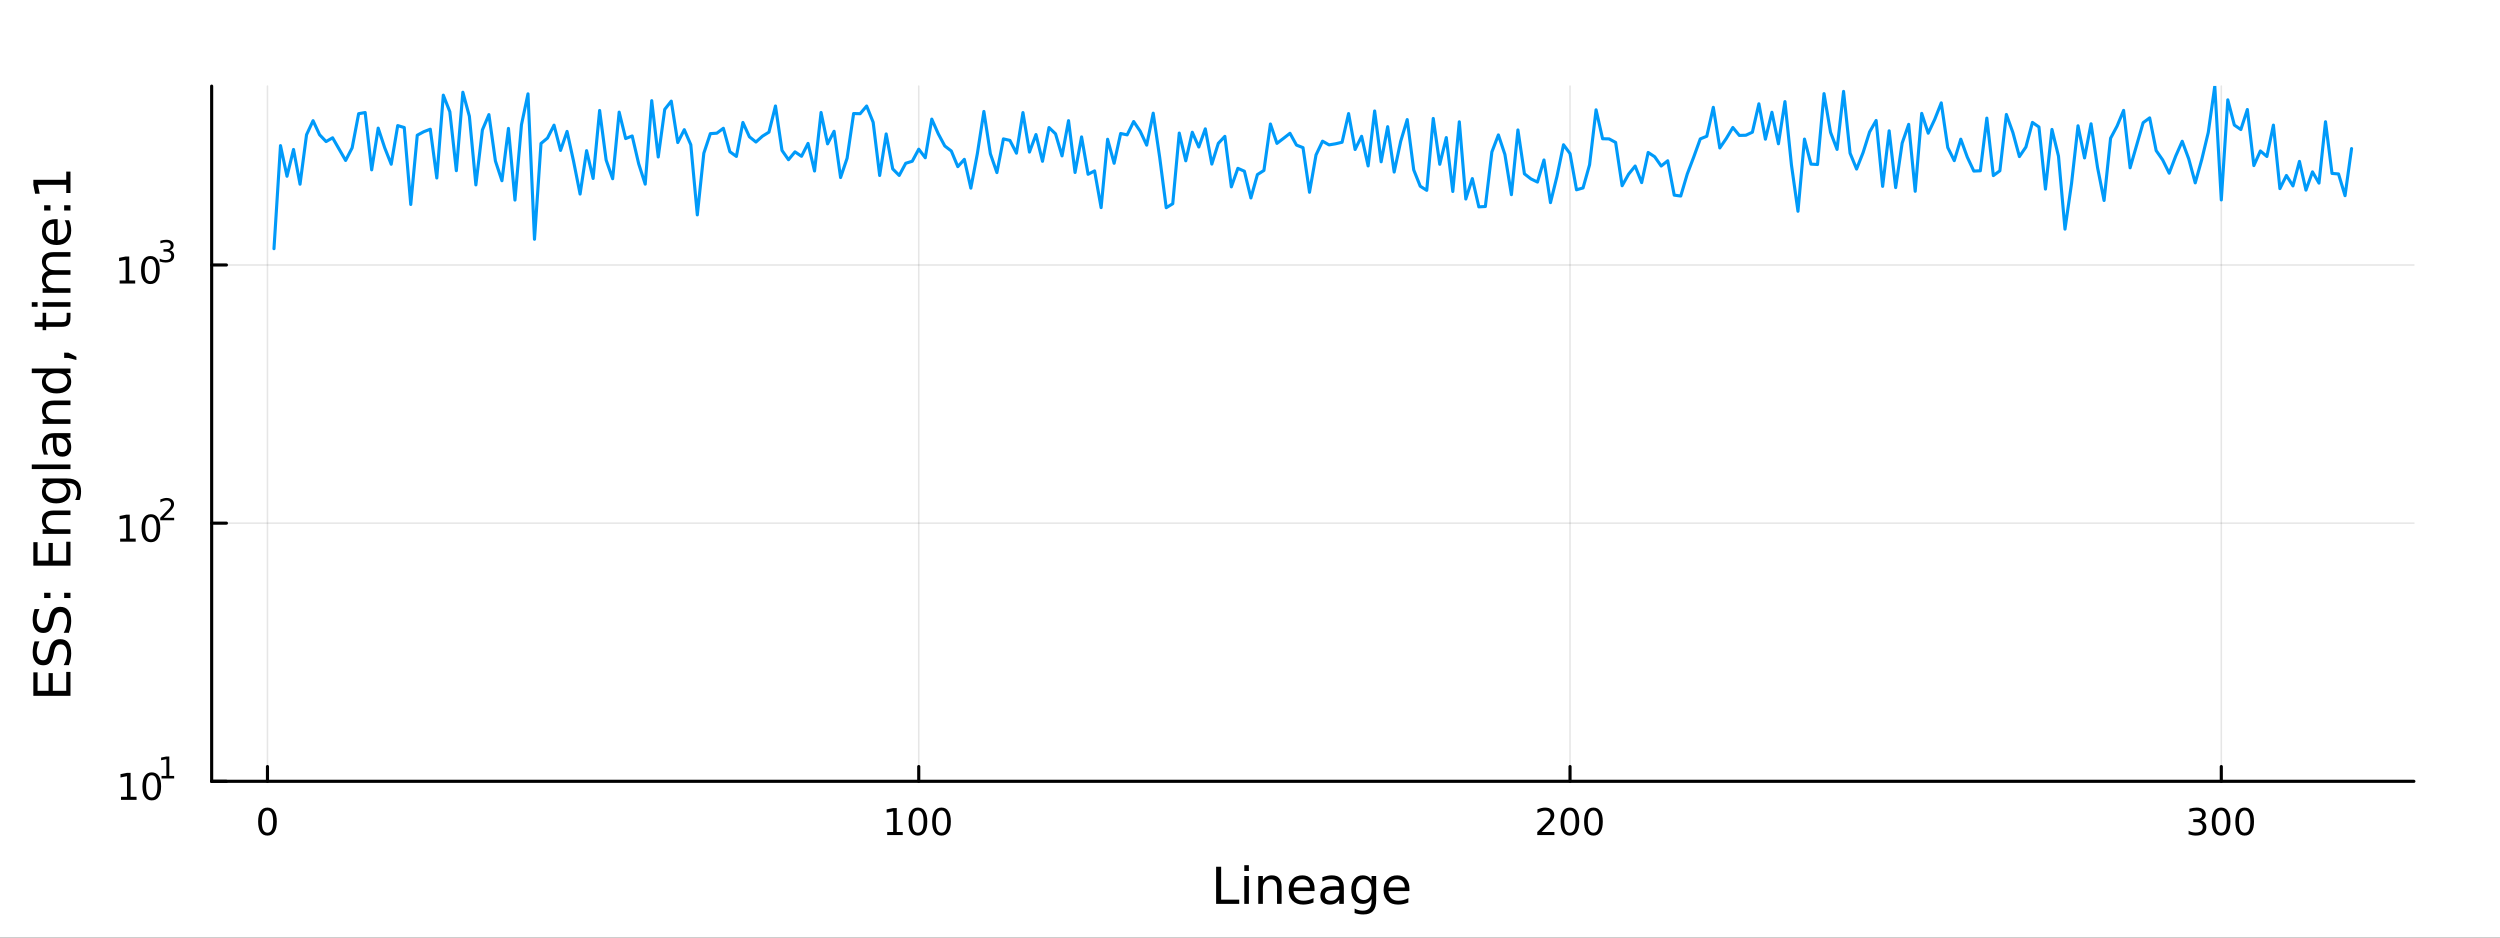 <?xml version="1.0" encoding="utf-8"?>
<svg xmlns="http://www.w3.org/2000/svg" xmlns:xlink="http://www.w3.org/1999/xlink" width="800" height="300" viewBox="0 0 3200 1200">
<rect x="0" y="0" width="3200" height="1200" fill="#333333" stroke="none"/>
<defs>
  <clipPath id="clip640">
    <rect x="0" y="0" width="3200" height="1200"/>
  </clipPath>
</defs>
<path clip-path="url(#clip640)" d="
M0 1200 L3200 1200 L3200 0 L0 0  Z
  " fill="#ffffff" fill-rule="evenodd" fill-opacity="1"/>
<defs>
  <clipPath id="clip641">
    <rect x="640" y="0" width="2241" height="1200"/>
  </clipPath>
</defs>
<path clip-path="url(#clip640)" d="
M270.918 1000.1 L3089.76 1000.1 L3089.76 110.236 L270.918 110.236  Z
  " fill="#ffffff" fill-rule="evenodd" fill-opacity="1"/>
<defs>
  <clipPath id="clip642">
    <rect x="270" y="110" width="2820" height="891"/>
  </clipPath>
</defs>
<polyline clip-path="url(#clip642)" style="stroke:#000000; stroke-linecap:round; stroke-linejoin:round; stroke-width:2; stroke-opacity:0.1; fill:none" points="
  342.36,1000.1 342.36,110.236 
  "/>
<polyline clip-path="url(#clip642)" style="stroke:#000000; stroke-linecap:round; stroke-linejoin:round; stroke-width:2; stroke-opacity:0.1; fill:none" points="
  1175.99,1000.1 1175.99,110.236 
  "/>
<polyline clip-path="url(#clip642)" style="stroke:#000000; stroke-linecap:round; stroke-linejoin:round; stroke-width:2; stroke-opacity:0.1; fill:none" points="
  2009.63,1000.1 2009.63,110.236 
  "/>
<polyline clip-path="url(#clip642)" style="stroke:#000000; stroke-linecap:round; stroke-linejoin:round; stroke-width:2; stroke-opacity:0.1; fill:none" points="
  2843.26,1000.1 2843.26,110.236 
  "/>
<polyline clip-path="url(#clip640)" style="stroke:#000000; stroke-linecap:round; stroke-linejoin:round; stroke-width:4; stroke-opacity:1; fill:none" points="
  270.918,1000.1 3089.76,1000.1 
  "/>
<polyline clip-path="url(#clip640)" style="stroke:#000000; stroke-linecap:round; stroke-linejoin:round; stroke-width:4; stroke-opacity:1; fill:none" points="
  342.36,1000.1 342.36,981.2 
  "/>
<polyline clip-path="url(#clip640)" style="stroke:#000000; stroke-linecap:round; stroke-linejoin:round; stroke-width:4; stroke-opacity:1; fill:none" points="
  1175.99,1000.1 1175.99,981.2 
  "/>
<polyline clip-path="url(#clip640)" style="stroke:#000000; stroke-linecap:round; stroke-linejoin:round; stroke-width:4; stroke-opacity:1; fill:none" points="
  2009.63,1000.1 2009.63,981.2 
  "/>
<polyline clip-path="url(#clip640)" style="stroke:#000000; stroke-linecap:round; stroke-linejoin:round; stroke-width:4; stroke-opacity:1; fill:none" points="
  2843.26,1000.1 2843.26,981.2 
  "/>
<path clip-path="url(#clip640)" d="M342.36 1037.42 Q338.749 1037.42 336.92 1040.98 Q335.115 1044.52 335.115 1051.65 Q335.115 1058.76 336.92 1062.32 Q338.749 1065.87 342.36 1065.87 Q345.994 1065.87 347.8 1062.32 Q349.628 1058.76 349.628 1051.65 Q349.628 1044.52 347.8 1040.98 Q345.994 1037.42 342.36 1037.42 M342.36 1033.71 Q348.17 1033.71 351.226 1038.32 Q354.304 1042.9 354.304 1051.65 Q354.304 1060.38 351.226 1064.99 Q348.17 1069.57 342.36 1069.57 Q336.55 1069.57 333.471 1064.99 Q330.416 1060.38 330.416 1051.65 Q330.416 1042.9 333.471 1038.32 Q336.55 1033.71 342.36 1033.71 Z" fill="#000000" fill-rule="evenodd" fill-opacity="1" /><path clip-path="url(#clip640)" d="M1135.6 1064.96 L1143.24 1064.96 L1143.24 1038.6 L1134.93 1040.26 L1134.93 1036 L1143.19 1034.34 L1147.87 1034.34 L1147.87 1064.96 L1155.51 1064.96 L1155.51 1068.9 L1135.6 1068.9 L1135.6 1064.96 Z" fill="#000000" fill-rule="evenodd" fill-opacity="1" /><path clip-path="url(#clip640)" d="M1174.95 1037.42 Q1171.34 1037.42 1169.51 1040.98 Q1167.71 1044.52 1167.71 1051.65 Q1167.71 1058.76 1169.51 1062.32 Q1171.34 1065.87 1174.95 1065.87 Q1178.59 1065.87 1180.39 1062.32 Q1182.22 1058.76 1182.22 1051.65 Q1182.22 1044.52 1180.39 1040.98 Q1178.59 1037.42 1174.95 1037.42 M1174.95 1033.71 Q1180.76 1033.71 1183.82 1038.32 Q1186.9 1042.9 1186.9 1051.65 Q1186.9 1060.38 1183.82 1064.99 Q1180.76 1069.57 1174.95 1069.57 Q1169.14 1069.57 1166.06 1064.99 Q1163.01 1060.38 1163.01 1051.65 Q1163.01 1042.9 1166.06 1038.32 Q1169.14 1033.71 1174.95 1033.71 Z" fill="#000000" fill-rule="evenodd" fill-opacity="1" /><path clip-path="url(#clip640)" d="M1205.11 1037.42 Q1201.5 1037.42 1199.67 1040.98 Q1197.87 1044.52 1197.87 1051.65 Q1197.87 1058.76 1199.67 1062.32 Q1201.5 1065.87 1205.11 1065.87 Q1208.75 1065.87 1210.55 1062.32 Q1212.38 1058.76 1212.38 1051.65 Q1212.38 1044.52 1210.55 1040.98 Q1208.75 1037.42 1205.11 1037.42 M1205.11 1033.71 Q1210.92 1033.71 1213.98 1038.32 Q1217.06 1042.9 1217.06 1051.65 Q1217.06 1060.38 1213.98 1064.99 Q1210.92 1069.57 1205.11 1069.57 Q1199.3 1069.57 1196.22 1064.99 Q1193.17 1060.38 1193.17 1051.65 Q1193.17 1042.9 1196.22 1038.32 Q1199.3 1033.71 1205.11 1033.71 Z" fill="#000000" fill-rule="evenodd" fill-opacity="1" /><path clip-path="url(#clip640)" d="M1973.32 1064.96 L1989.64 1064.96 L1989.64 1068.9 L1967.69 1068.9 L1967.69 1064.96 Q1970.36 1062.21 1974.94 1057.58 Q1979.54 1052.93 1980.73 1051.58 Q1982.97 1049.06 1983.85 1047.32 Q1984.75 1045.56 1984.75 1043.87 Q1984.75 1041.12 1982.81 1039.38 Q1980.89 1037.65 1977.79 1037.65 Q1975.59 1037.65 1973.13 1038.41 Q1970.7 1039.18 1967.92 1040.73 L1967.92 1036 Q1970.75 1034.87 1973.2 1034.29 Q1975.66 1033.71 1977.69 1033.71 Q1983.06 1033.71 1986.26 1036.4 Q1989.45 1039.08 1989.45 1043.57 Q1989.45 1045.7 1988.64 1047.62 Q1987.85 1049.52 1985.75 1052.12 Q1985.17 1052.79 1982.07 1056 Q1978.97 1059.2 1973.32 1064.96 Z" fill="#000000" fill-rule="evenodd" fill-opacity="1" /><path clip-path="url(#clip640)" d="M2009.45 1037.42 Q2005.84 1037.42 2004.01 1040.98 Q2002.21 1044.52 2002.21 1051.65 Q2002.21 1058.76 2004.01 1062.32 Q2005.84 1065.87 2009.45 1065.87 Q2013.09 1065.87 2014.89 1062.32 Q2016.72 1058.76 2016.72 1051.65 Q2016.72 1044.52 2014.89 1040.98 Q2013.09 1037.42 2009.45 1037.42 M2009.45 1033.71 Q2015.26 1033.71 2018.32 1038.32 Q2021.4 1042.9 2021.4 1051.65 Q2021.4 1060.38 2018.32 1064.99 Q2015.26 1069.57 2009.45 1069.57 Q2003.64 1069.57 2000.56 1064.99 Q1997.51 1060.38 1997.51 1051.65 Q1997.51 1042.9 2000.56 1038.32 Q2003.64 1033.71 2009.45 1033.71 Z" fill="#000000" fill-rule="evenodd" fill-opacity="1" /><path clip-path="url(#clip640)" d="M2039.61 1037.42 Q2036 1037.42 2034.17 1040.98 Q2032.37 1044.52 2032.37 1051.65 Q2032.37 1058.76 2034.17 1062.32 Q2036 1065.87 2039.61 1065.87 Q2043.25 1065.87 2045.05 1062.32 Q2046.88 1058.76 2046.88 1051.65 Q2046.88 1044.52 2045.05 1040.98 Q2043.25 1037.42 2039.61 1037.42 M2039.61 1033.71 Q2045.42 1033.71 2048.48 1038.32 Q2051.56 1042.9 2051.56 1051.65 Q2051.56 1060.38 2048.48 1064.99 Q2045.42 1069.57 2039.61 1069.57 Q2033.8 1069.57 2030.73 1064.99 Q2027.67 1060.38 2027.67 1051.65 Q2027.67 1042.9 2030.73 1038.32 Q2033.8 1033.71 2039.61 1033.71 Z" fill="#000000" fill-rule="evenodd" fill-opacity="1" /><path clip-path="url(#clip640)" d="M2817.02 1050.26 Q2820.38 1050.98 2822.25 1053.25 Q2824.15 1055.52 2824.15 1058.85 Q2824.15 1063.97 2820.63 1066.77 Q2817.11 1069.57 2810.63 1069.57 Q2808.46 1069.57 2806.14 1069.13 Q2803.85 1068.71 2801.4 1067.86 L2801.4 1063.34 Q2803.34 1064.48 2805.65 1065.06 Q2807.97 1065.63 2810.49 1065.63 Q2814.89 1065.63 2817.18 1063.9 Q2819.5 1062.16 2819.5 1058.85 Q2819.5 1055.8 2817.34 1054.08 Q2815.21 1052.35 2811.4 1052.35 L2807.37 1052.35 L2807.37 1048.5 L2811.58 1048.5 Q2815.03 1048.5 2816.86 1047.14 Q2818.69 1045.75 2818.69 1043.16 Q2818.69 1040.5 2816.79 1039.08 Q2814.91 1037.65 2811.4 1037.65 Q2809.47 1037.65 2807.27 1038.06 Q2805.08 1038.48 2802.44 1039.36 L2802.44 1035.19 Q2805.1 1034.45 2807.41 1034.08 Q2809.75 1033.71 2811.81 1033.71 Q2817.14 1033.71 2820.24 1036.14 Q2823.34 1038.55 2823.34 1042.67 Q2823.34 1045.54 2821.7 1047.53 Q2820.05 1049.5 2817.02 1050.26 Z" fill="#000000" fill-rule="evenodd" fill-opacity="1" /><path clip-path="url(#clip640)" d="M2843.02 1037.42 Q2839.4 1037.42 2837.58 1040.98 Q2835.77 1044.52 2835.77 1051.65 Q2835.77 1058.76 2837.58 1062.32 Q2839.4 1065.87 2843.02 1065.87 Q2846.65 1065.87 2848.46 1062.32 Q2850.28 1058.76 2850.28 1051.65 Q2850.28 1044.52 2848.46 1040.98 Q2846.65 1037.42 2843.02 1037.42 M2843.02 1033.71 Q2848.83 1033.71 2851.88 1038.32 Q2854.96 1042.9 2854.96 1051.65 Q2854.96 1060.38 2851.88 1064.99 Q2848.83 1069.57 2843.02 1069.57 Q2837.21 1069.57 2834.13 1064.99 Q2831.07 1060.38 2831.07 1051.65 Q2831.07 1042.9 2834.13 1038.32 Q2837.21 1033.71 2843.02 1033.71 Z" fill="#000000" fill-rule="evenodd" fill-opacity="1" /><path clip-path="url(#clip640)" d="M2873.18 1037.42 Q2869.57 1037.42 2867.74 1040.98 Q2865.93 1044.52 2865.93 1051.65 Q2865.93 1058.76 2867.74 1062.32 Q2869.57 1065.87 2873.18 1065.87 Q2876.81 1065.87 2878.62 1062.32 Q2880.45 1058.76 2880.45 1051.65 Q2880.45 1044.52 2878.62 1040.98 Q2876.81 1037.42 2873.18 1037.42 M2873.18 1033.71 Q2878.99 1033.71 2882.04 1038.32 Q2885.12 1042.9 2885.12 1051.65 Q2885.12 1060.38 2882.04 1064.99 Q2878.99 1069.57 2873.18 1069.57 Q2867.37 1069.57 2864.29 1064.99 Q2861.23 1060.38 2861.23 1051.65 Q2861.23 1042.9 2864.29 1038.32 Q2867.37 1033.71 2873.18 1033.71 Z" fill="#000000" fill-rule="evenodd" fill-opacity="1" /><path clip-path="url(#clip640)" d="M1556.64 1109.44 L1563.07 1109.44 L1563.07 1151.55 L1586.21 1151.55 L1586.21 1156.96 L1556.64 1156.96 L1556.64 1109.44 Z" fill="#000000" fill-rule="evenodd" fill-opacity="1" /><path clip-path="url(#clip640)" d="M1592.7 1121.31 L1598.56 1121.31 L1598.56 1156.96 L1592.7 1156.96 L1592.7 1121.31 M1592.7 1107.44 L1598.56 1107.44 L1598.56 1114.85 L1592.7 1114.85 L1592.7 1107.44 Z" fill="#000000" fill-rule="evenodd" fill-opacity="1" /><path clip-path="url(#clip640)" d="M1640.44 1135.45 L1640.44 1156.96 L1634.59 1156.96 L1634.59 1135.64 Q1634.59 1130.58 1632.61 1128.06 Q1630.64 1125.55 1626.69 1125.55 Q1621.95 1125.55 1619.21 1128.57 Q1616.48 1131.59 1616.48 1136.81 L1616.48 1156.96 L1610.59 1156.96 L1610.59 1121.31 L1616.48 1121.31 L1616.48 1126.85 Q1618.58 1123.64 1621.41 1122.05 Q1624.27 1120.45 1628 1120.45 Q1634.14 1120.45 1637.29 1124.27 Q1640.44 1128.06 1640.44 1135.45 Z" fill="#000000" fill-rule="evenodd" fill-opacity="1" /><path clip-path="url(#clip640)" d="M1682.62 1137.67 L1682.62 1140.54 L1655.69 1140.54 Q1656.07 1146.59 1659.32 1149.77 Q1662.6 1152.92 1668.42 1152.92 Q1671.79 1152.92 1674.95 1152.09 Q1678.13 1151.26 1681.25 1149.61 L1681.25 1155.15 Q1678.1 1156.48 1674.79 1157.18 Q1671.48 1157.88 1668.07 1157.88 Q1659.54 1157.88 1654.54 1152.92 Q1649.58 1147.95 1649.58 1139.49 Q1649.58 1130.74 1654.29 1125.61 Q1659.03 1120.45 1667.05 1120.45 Q1674.25 1120.45 1678.42 1125.1 Q1682.62 1129.72 1682.62 1137.67 M1676.76 1135.95 Q1676.7 1131.15 1674.05 1128.28 Q1671.44 1125.42 1667.12 1125.42 Q1662.21 1125.42 1659.25 1128.19 Q1656.33 1130.96 1655.88 1135.99 L1676.76 1135.95 Z" fill="#000000" fill-rule="evenodd" fill-opacity="1" /><path clip-path="url(#clip640)" d="M1708.43 1139.04 Q1701.33 1139.04 1698.59 1140.67 Q1695.86 1142.29 1695.86 1146.2 Q1695.86 1149.32 1697.89 1151.17 Q1699.96 1152.98 1703.5 1152.98 Q1708.37 1152.98 1711.29 1149.55 Q1714.25 1146.08 1714.25 1140.35 L1714.25 1139.04 L1708.43 1139.04 M1720.11 1136.62 L1720.11 1156.96 L1714.25 1156.96 L1714.25 1151.55 Q1712.25 1154.8 1709.26 1156.36 Q1706.27 1157.88 1701.94 1157.88 Q1696.46 1157.88 1693.22 1154.83 Q1690 1151.74 1690 1146.59 Q1690 1140.57 1694.01 1137.51 Q1698.05 1134.46 1706.04 1134.46 L1714.25 1134.46 L1714.25 1133.89 Q1714.25 1129.84 1711.58 1127.65 Q1708.94 1125.42 1704.13 1125.42 Q1701.08 1125.42 1698.18 1126.15 Q1695.28 1126.88 1692.61 1128.35 L1692.61 1122.94 Q1695.83 1121.7 1698.85 1121.09 Q1701.87 1120.45 1704.74 1120.45 Q1712.47 1120.45 1716.29 1124.46 Q1720.11 1128.48 1720.11 1136.62 Z" fill="#000000" fill-rule="evenodd" fill-opacity="1" /><path clip-path="url(#clip640)" d="M1755.63 1138.72 Q1755.63 1132.36 1752.99 1128.86 Q1750.38 1125.36 1745.64 1125.36 Q1740.93 1125.36 1738.28 1128.86 Q1735.67 1132.36 1735.67 1138.72 Q1735.67 1145.06 1738.28 1148.56 Q1740.93 1152.06 1745.64 1152.06 Q1750.38 1152.06 1752.99 1148.56 Q1755.63 1145.06 1755.63 1138.72 M1761.49 1152.54 Q1761.49 1161.64 1757.45 1166.06 Q1753.4 1170.52 1745.06 1170.52 Q1741.98 1170.52 1739.24 1170.04 Q1736.5 1169.6 1733.92 1168.64 L1733.92 1162.95 Q1736.5 1164.35 1739.02 1165.01 Q1741.53 1165.68 1744.14 1165.68 Q1749.9 1165.68 1752.77 1162.66 Q1755.63 1159.67 1755.63 1153.59 L1755.63 1150.69 Q1753.82 1153.84 1750.98 1155.4 Q1748.15 1156.96 1744.2 1156.96 Q1737.65 1156.96 1733.64 1151.96 Q1729.63 1146.97 1729.63 1138.72 Q1729.63 1130.45 1733.64 1125.45 Q1737.65 1120.45 1744.2 1120.45 Q1748.15 1120.45 1750.98 1122.01 Q1753.82 1123.57 1755.63 1126.72 L1755.63 1121.31 L1761.49 1121.31 L1761.49 1152.54 Z" fill="#000000" fill-rule="evenodd" fill-opacity="1" /><path clip-path="url(#clip640)" d="M1804.04 1137.67 L1804.04 1140.54 L1777.12 1140.54 Q1777.5 1146.59 1780.74 1149.77 Q1784.02 1152.92 1789.85 1152.92 Q1793.22 1152.92 1796.37 1152.09 Q1799.55 1151.26 1802.67 1149.61 L1802.67 1155.15 Q1799.52 1156.48 1796.21 1157.18 Q1792.9 1157.88 1789.5 1157.88 Q1780.97 1157.88 1775.97 1152.92 Q1771 1147.95 1771 1139.49 Q1771 1130.74 1775.71 1125.61 Q1780.46 1120.45 1788.48 1120.45 Q1795.67 1120.45 1799.84 1125.1 Q1804.04 1129.72 1804.04 1137.67 M1798.19 1135.95 Q1798.12 1131.15 1795.48 1128.28 Q1792.87 1125.42 1788.54 1125.42 Q1783.64 1125.42 1780.68 1128.19 Q1777.75 1130.96 1777.31 1135.99 L1798.19 1135.95 Z" fill="#000000" fill-rule="evenodd" fill-opacity="1" /><polyline clip-path="url(#clip642)" style="stroke:#000000; stroke-linecap:round; stroke-linejoin:round; stroke-width:2; stroke-opacity:0.1; fill:none" points="
  270.918,1000.1 3089.76,1000.1 
  "/>
<polyline clip-path="url(#clip642)" style="stroke:#000000; stroke-linecap:round; stroke-linejoin:round; stroke-width:2; stroke-opacity:0.1; fill:none" points="
  270.918,669.643 3089.76,669.643 
  "/>
<polyline clip-path="url(#clip642)" style="stroke:#000000; stroke-linecap:round; stroke-linejoin:round; stroke-width:2; stroke-opacity:0.1; fill:none" points="
  270.918,339.188 3089.76,339.188 
  "/>
<polyline clip-path="url(#clip640)" style="stroke:#000000; stroke-linecap:round; stroke-linejoin:round; stroke-width:4; stroke-opacity:1; fill:none" points="
  270.918,1000.1 270.918,110.236 
  "/>
<polyline clip-path="url(#clip640)" style="stroke:#000000; stroke-linecap:round; stroke-linejoin:round; stroke-width:4; stroke-opacity:1; fill:none" points="
  270.918,1000.1 289.815,1000.1 
  "/>
<polyline clip-path="url(#clip640)" style="stroke:#000000; stroke-linecap:round; stroke-linejoin:round; stroke-width:4; stroke-opacity:1; fill:none" points="
  270.918,669.643 289.815,669.643 
  "/>
<polyline clip-path="url(#clip640)" style="stroke:#000000; stroke-linecap:round; stroke-linejoin:round; stroke-width:4; stroke-opacity:1; fill:none" points="
  270.918,339.188 289.815,339.188 
  "/>
<path clip-path="url(#clip640)" d="M154.902 1019.89 L162.54 1019.89 L162.54 993.525 L154.23 995.191 L154.23 990.932 L162.494 989.265 L167.17 989.265 L167.17 1019.89 L174.809 1019.89 L174.809 1023.83 L154.902 1023.83 L154.902 1019.89 Z" fill="#000000" fill-rule="evenodd" fill-opacity="1" /><path clip-path="url(#clip640)" d="M194.253 992.344 Q190.642 992.344 188.813 995.909 Q187.008 999.45 187.008 1006.58 Q187.008 1013.69 188.813 1017.25 Q190.642 1020.79 194.253 1020.79 Q197.887 1020.79 199.693 1017.25 Q201.522 1013.69 201.522 1006.58 Q201.522 999.45 199.693 995.909 Q197.887 992.344 194.253 992.344 M194.253 988.64 Q200.063 988.64 203.119 993.247 Q206.198 997.83 206.198 1006.58 Q206.198 1015.31 203.119 1019.91 Q200.063 1024.5 194.253 1024.5 Q188.443 1024.5 185.364 1019.91 Q182.309 1015.31 182.309 1006.58 Q182.309 997.83 185.364 993.247 Q188.443 988.64 194.253 988.64 Z" fill="#000000" fill-rule="evenodd" fill-opacity="1" /><path clip-path="url(#clip640)" d="M206.743 993.218 L212.95 993.218 L212.95 971.796 L206.198 973.15 L206.198 969.689 L212.912 968.335 L216.711 968.335 L216.711 993.218 L222.918 993.218 L222.918 996.415 L206.743 996.415 L206.743 993.218 Z" fill="#000000" fill-rule="evenodd" fill-opacity="1" /><path clip-path="url(#clip640)" d="M153.792 689.435 L161.431 689.435 L161.431 663.07 L153.121 664.736 L153.121 660.477 L161.384 658.81 L166.06 658.81 L166.06 689.435 L173.699 689.435 L173.699 693.37 L153.792 693.37 L153.792 689.435 Z" fill="#000000" fill-rule="evenodd" fill-opacity="1" /><path clip-path="url(#clip640)" d="M193.143 661.889 Q189.532 661.889 187.704 665.454 Q185.898 668.995 185.898 676.125 Q185.898 683.232 187.704 686.796 Q189.532 690.338 193.143 690.338 Q196.778 690.338 198.583 686.796 Q200.412 683.232 200.412 676.125 Q200.412 668.995 198.583 665.454 Q196.778 661.889 193.143 661.889 M193.143 658.185 Q198.954 658.185 202.009 662.792 Q205.088 667.375 205.088 676.125 Q205.088 684.852 202.009 689.458 Q198.954 694.042 193.143 694.042 Q187.333 694.042 184.255 689.458 Q181.199 684.852 181.199 676.125 Q181.199 667.375 184.255 662.792 Q187.333 658.185 193.143 658.185 Z" fill="#000000" fill-rule="evenodd" fill-opacity="1" /><path clip-path="url(#clip640)" d="M209.658 662.763 L222.918 662.763 L222.918 665.96 L205.088 665.96 L205.088 662.763 Q207.251 660.525 210.975 656.763 Q214.717 652.983 215.677 651.892 Q217.501 649.842 218.216 648.431 Q218.949 647.002 218.949 645.629 Q218.949 643.391 217.369 641.98 Q215.808 640.569 213.288 640.569 Q211.501 640.569 209.508 641.19 Q207.533 641.811 205.276 643.071 L205.276 639.234 Q207.57 638.313 209.564 637.842 Q211.558 637.372 213.213 637.372 Q217.576 637.372 220.172 639.554 Q222.767 641.736 222.767 645.384 Q222.767 647.115 222.109 648.676 Q221.469 650.218 219.758 652.324 Q219.288 652.87 216.767 655.484 Q214.247 658.08 209.658 662.763 Z" fill="#000000" fill-rule="evenodd" fill-opacity="1" /><path clip-path="url(#clip640)" d="M153.134 358.98 L160.772 358.98 L160.772 332.615 L152.462 334.281 L152.462 330.022 L160.726 328.355 L165.402 328.355 L165.402 358.98 L173.041 358.98 L173.041 362.915 L153.134 362.915 L153.134 358.98 Z" fill="#000000" fill-rule="evenodd" fill-opacity="1" /><path clip-path="url(#clip640)" d="M192.485 331.434 Q188.874 331.434 187.045 334.999 Q185.24 338.541 185.24 345.67 Q185.24 352.777 187.045 356.341 Q188.874 359.883 192.485 359.883 Q196.119 359.883 197.925 356.341 Q199.754 352.777 199.754 345.67 Q199.754 338.541 197.925 334.999 Q196.119 331.434 192.485 331.434 M192.485 327.73 Q198.295 327.73 201.351 332.337 Q204.43 336.92 204.43 345.67 Q204.43 354.397 201.351 359.003 Q198.295 363.587 192.485 363.587 Q186.675 363.587 183.596 359.003 Q180.541 354.397 180.541 345.67 Q180.541 336.92 183.596 332.337 Q186.675 327.73 192.485 327.73 Z" fill="#000000" fill-rule="evenodd" fill-opacity="1" /><path clip-path="url(#clip640)" d="M217.125 320.365 Q219.852 320.948 221.375 322.791 Q222.918 324.634 222.918 327.342 Q222.918 331.499 220.059 333.775 Q217.2 336.05 211.934 336.05 Q210.166 336.05 208.285 335.693 Q206.423 335.355 204.43 334.659 L204.43 330.991 Q206.009 331.913 207.89 332.383 Q209.771 332.853 211.821 332.853 Q215.395 332.853 217.256 331.443 Q219.137 330.032 219.137 327.342 Q219.137 324.86 217.388 323.468 Q215.658 322.057 212.555 322.057 L209.282 322.057 L209.282 318.935 L212.705 318.935 Q215.507 318.935 216.993 317.826 Q218.479 316.697 218.479 314.591 Q218.479 312.428 216.937 311.281 Q215.413 310.115 212.555 310.115 Q210.994 310.115 209.207 310.453 Q207.42 310.792 205.276 311.506 L205.276 308.121 Q207.439 307.519 209.32 307.218 Q211.219 306.917 212.893 306.917 Q217.219 306.917 219.739 308.892 Q222.259 310.848 222.259 314.196 Q222.259 316.528 220.924 318.145 Q219.589 319.744 217.125 320.365 Z" fill="#000000" fill-rule="evenodd" fill-opacity="1" /><path clip-path="url(#clip640)" d="M42.686 890.656 L42.686 860.609 L48.097 860.609 L48.097 884.226 L62.165 884.226 L62.165 861.596 L67.576 861.596 L67.576 884.226 L84.795 884.226 L84.795 860.037 L90.206 860.037 L90.206 890.656 L42.686 890.656 Z" fill="#000000" fill-rule="evenodd" fill-opacity="1" /><path clip-path="url(#clip640)" d="M44.246 820.983 L50.516 820.983 Q48.766 824.643 47.906 827.89 Q47.047 831.136 47.047 834.16 Q47.047 839.412 49.084 842.276 Q51.121 845.109 54.877 845.109 Q58.028 845.109 59.651 843.231 Q61.242 841.321 62.229 836.038 L63.025 832.155 Q64.393 824.962 67.863 821.556 Q71.3 818.118 77.093 818.118 Q84 818.118 87.564 822.765 Q91.129 827.38 91.129 836.324 Q91.129 839.698 90.365 843.518 Q89.602 847.305 88.106 851.379 L81.485 851.379 Q83.681 847.464 84.795 843.709 Q85.909 839.953 85.909 836.324 Q85.909 830.818 83.745 827.826 Q81.581 824.834 77.57 824.834 Q74.069 824.834 72.096 826.999 Q70.123 829.131 69.136 834.033 L68.372 837.948 Q66.94 845.141 63.884 848.356 Q60.828 851.57 55.386 851.57 Q49.084 851.57 45.455 847.146 Q41.827 842.69 41.827 834.892 Q41.827 831.55 42.432 828.081 Q43.036 824.611 44.246 820.983 Z" fill="#000000" fill-rule="evenodd" fill-opacity="1" /><path clip-path="url(#clip640)" d="M44.246 779.606 L50.516 779.606 Q48.766 783.266 47.906 786.513 Q47.047 789.759 47.047 792.783 Q47.047 798.035 49.084 800.899 Q51.121 803.732 54.877 803.732 Q58.028 803.732 59.651 801.854 Q61.242 799.944 62.229 794.661 L63.025 790.778 Q64.393 783.584 67.863 780.179 Q71.3 776.741 77.093 776.741 Q84 776.741 87.564 781.388 Q91.129 786.003 91.129 794.947 Q91.129 798.321 90.365 802.14 Q89.602 805.928 88.106 810.002 L81.485 810.002 Q83.681 806.087 84.795 802.331 Q85.909 798.576 85.909 794.947 Q85.909 789.441 83.745 786.449 Q81.581 783.457 77.57 783.457 Q74.069 783.457 72.096 785.621 Q70.123 787.754 69.136 792.656 L68.372 796.57 Q66.94 803.764 63.884 806.978 Q60.828 810.193 55.386 810.193 Q49.084 810.193 45.455 805.769 Q41.827 801.313 41.827 793.515 Q41.827 790.173 42.432 786.704 Q43.036 783.234 44.246 779.606 Z" fill="#000000" fill-rule="evenodd" fill-opacity="1" /><path clip-path="url(#clip640)" d="M82.122 765.474 L82.122 758.758 L90.206 758.758 L90.206 765.474 L82.122 765.474 M56.5 765.474 L56.5 758.758 L64.584 758.758 L64.584 765.474 L56.5 765.474 Z" fill="#000000" fill-rule="evenodd" fill-opacity="1" /><path clip-path="url(#clip640)" d="M42.686 724.033 L42.686 693.987 L48.097 693.987 L48.097 717.604 L62.165 717.604 L62.165 694.974 L67.576 694.974 L67.576 717.604 L84.795 717.604 L84.795 693.414 L90.206 693.414 L90.206 724.033 L42.686 724.033 Z" fill="#000000" fill-rule="evenodd" fill-opacity="1" /><path clip-path="url(#clip640)" d="M68.69 653.469 L90.206 653.469 L90.206 659.326 L68.881 659.326 Q63.82 659.326 61.306 661.299 Q58.791 663.273 58.791 667.219 Q58.791 671.962 61.815 674.699 Q64.839 677.436 70.059 677.436 L90.206 677.436 L90.206 683.325 L54.558 683.325 L54.558 677.436 L60.096 677.436 Q56.882 675.336 55.29 672.503 Q53.699 669.638 53.699 665.914 Q53.699 659.771 57.518 656.62 Q61.306 653.469 68.69 653.469 Z" fill="#000000" fill-rule="evenodd" fill-opacity="1" /><path clip-path="url(#clip640)" d="M71.969 618.331 Q65.603 618.331 62.102 620.972 Q58.601 623.582 58.601 628.325 Q58.601 633.035 62.102 635.677 Q65.603 638.287 71.969 638.287 Q78.302 638.287 81.804 635.677 Q85.305 633.035 85.305 628.325 Q85.305 623.582 81.804 620.972 Q78.302 618.331 71.969 618.331 M85.782 612.474 Q94.885 612.474 99.309 616.516 Q103.765 620.559 103.765 628.898 Q103.765 631.985 103.288 634.722 Q102.842 637.46 101.887 640.038 L96.19 640.038 Q97.591 637.46 98.259 634.945 Q98.927 632.431 98.927 629.821 Q98.927 624.06 95.904 621.195 Q92.912 618.331 86.832 618.331 L83.936 618.331 Q87.087 620.145 88.647 622.978 Q90.206 625.81 90.206 629.757 Q90.206 636.314 85.209 640.324 Q80.212 644.335 71.969 644.335 Q63.693 644.335 58.696 640.324 Q53.699 636.314 53.699 629.757 Q53.699 625.81 55.259 622.978 Q56.818 620.145 59.969 618.331 L54.558 618.331 L54.558 612.474 L85.782 612.474 Z" fill="#000000" fill-rule="evenodd" fill-opacity="1" /><path clip-path="url(#clip640)" d="M40.681 600.411 L40.681 594.555 L90.206 594.555 L90.206 600.411 L40.681 600.411 Z" fill="#000000" fill-rule="evenodd" fill-opacity="1" /><path clip-path="url(#clip640)" d="M72.287 566.1 Q72.287 573.198 73.91 575.935 Q75.533 578.672 79.448 578.672 Q82.567 578.672 84.413 576.635 Q86.228 574.566 86.228 571.033 Q86.228 566.164 82.79 563.236 Q79.321 560.275 73.592 560.275 L72.287 560.275 L72.287 566.1 M69.868 554.419 L90.206 554.419 L90.206 560.275 L84.795 560.275 Q88.042 562.281 89.602 565.273 Q91.129 568.264 91.129 572.593 Q91.129 578.068 88.074 581.314 Q84.986 584.529 79.83 584.529 Q73.815 584.529 70.759 580.518 Q67.704 576.476 67.704 568.487 L67.704 560.275 L67.131 560.275 Q63.088 560.275 60.892 562.949 Q58.664 565.591 58.664 570.397 Q58.664 573.452 59.396 576.349 Q60.128 579.245 61.592 581.919 L56.182 581.919 Q54.94 578.704 54.336 575.68 Q53.699 572.657 53.699 569.792 Q53.699 562.058 57.709 558.238 Q61.72 554.419 69.868 554.419 Z" fill="#000000" fill-rule="evenodd" fill-opacity="1" /><path clip-path="url(#clip640)" d="M68.69 512.724 L90.206 512.724 L90.206 518.58 L68.881 518.58 Q63.82 518.58 61.306 520.553 Q58.791 522.527 58.791 526.474 Q58.791 531.216 61.815 533.953 Q64.839 536.691 70.059 536.691 L90.206 536.691 L90.206 542.579 L54.558 542.579 L54.558 536.691 L60.096 536.691 Q56.882 534.59 55.29 531.757 Q53.699 528.893 53.699 525.169 Q53.699 519.026 57.518 515.875 Q61.306 512.724 68.69 512.724 Z" fill="#000000" fill-rule="evenodd" fill-opacity="1" /><path clip-path="url(#clip640)" d="M59.969 477.585 L40.681 477.585 L40.681 471.728 L90.206 471.728 L90.206 477.585 L84.859 477.585 Q88.042 479.431 89.602 482.264 Q91.129 485.065 91.129 489.011 Q91.129 495.473 85.973 499.547 Q80.817 503.589 72.414 503.589 Q64.011 503.589 58.855 499.547 Q53.699 495.473 53.699 489.011 Q53.699 485.065 55.259 482.264 Q56.786 479.431 59.969 477.585 M72.414 497.541 Q78.875 497.541 82.567 494.9 Q86.228 492.226 86.228 487.579 Q86.228 482.932 82.567 480.259 Q78.875 477.585 72.414 477.585 Q65.953 477.585 62.293 480.259 Q58.601 482.932 58.601 487.579 Q58.601 492.226 62.293 494.9 Q65.953 497.541 72.414 497.541 Z" fill="#000000" fill-rule="evenodd" fill-opacity="1" /><path clip-path="url(#clip640)" d="M82.122 458.17 L82.122 451.454 L87.596 451.454 L97.781 456.674 L97.781 460.779 L87.596 458.17 L82.122 458.17 Z" fill="#000000" fill-rule="evenodd" fill-opacity="1" /><path clip-path="url(#clip640)" d="M44.437 412.432 L54.558 412.432 L54.558 400.369 L59.11 400.369 L59.11 412.432 L78.462 412.432 Q82.822 412.432 84.063 411.254 Q85.305 410.045 85.305 406.384 L85.305 400.369 L90.206 400.369 L90.206 406.384 Q90.206 413.164 87.692 415.742 Q85.145 418.32 78.462 418.32 L59.11 418.32 L59.11 422.617 L54.558 422.617 L54.558 418.32 L44.437 418.32 L44.437 412.432 Z" fill="#000000" fill-rule="evenodd" fill-opacity="1" /><path clip-path="url(#clip640)" d="M54.558 392.666 L54.558 386.81 L90.206 386.81 L90.206 392.666 L54.558 392.666 M40.681 392.666 L40.681 386.81 L48.097 386.81 L48.097 392.666 L40.681 392.666 Z" fill="#000000" fill-rule="evenodd" fill-opacity="1" /><path clip-path="url(#clip640)" d="M61.401 346.801 Q57.455 344.605 55.577 341.55 Q53.699 338.494 53.699 334.357 Q53.699 328.787 57.614 325.763 Q61.497 322.739 68.69 322.739 L90.206 322.739 L90.206 328.627 L68.881 328.627 Q63.757 328.627 61.274 330.442 Q58.791 332.256 58.791 335.98 Q58.791 340.531 61.815 343.173 Q64.839 345.815 70.059 345.815 L90.206 345.815 L90.206 351.703 L68.881 351.703 Q63.725 351.703 61.274 353.517 Q58.791 355.332 58.791 359.119 Q58.791 363.607 61.847 366.249 Q64.871 368.89 70.059 368.89 L90.206 368.89 L90.206 374.779 L54.558 374.779 L54.558 368.89 L60.096 368.89 Q56.818 366.885 55.259 364.084 Q53.699 361.283 53.699 357.432 Q53.699 353.549 55.672 350.844 Q57.646 348.106 61.401 346.801 Z" fill="#000000" fill-rule="evenodd" fill-opacity="1" /><path clip-path="url(#clip640)" d="M70.918 280.566 L73.783 280.566 L73.783 307.493 Q79.83 307.111 83.013 303.865 Q86.164 300.586 86.164 294.762 Q86.164 291.388 85.337 288.237 Q84.509 285.054 82.854 281.935 L88.392 281.935 Q89.729 285.086 90.429 288.396 Q91.129 291.706 91.129 295.112 Q91.129 303.642 86.164 308.639 Q81.199 313.604 72.732 313.604 Q63.98 313.604 58.855 308.894 Q53.699 304.151 53.699 296.13 Q53.699 288.937 58.346 284.768 Q62.961 280.566 70.918 280.566 M69.2 286.423 Q64.393 286.486 61.529 289.128 Q58.664 291.738 58.664 296.067 Q58.664 300.968 61.433 303.928 Q64.202 306.857 69.231 307.302 L69.2 286.423 Z" fill="#000000" fill-rule="evenodd" fill-opacity="1" /><path clip-path="url(#clip640)" d="M82.122 269.458 L82.122 262.742 L90.206 262.742 L90.206 269.458 L82.122 269.458 M56.5 269.458 L56.5 262.742 L64.584 262.742 L64.584 269.458 L56.5 269.458 Z" fill="#000000" fill-rule="evenodd" fill-opacity="1" /><path clip-path="url(#clip640)" d="M84.795 247.051 L84.795 236.547 L48.543 236.547 L50.834 247.974 L44.978 247.974 L42.686 236.611 L42.686 230.182 L84.795 230.182 L84.795 219.678 L90.206 219.678 L90.206 247.051 L84.795 247.051 Z" fill="#000000" fill-rule="evenodd" fill-opacity="1" /><polyline clip-path="url(#clip642)" style="stroke:#009af9; stroke-linecap:round; stroke-linejoin:round; stroke-width:4; stroke-opacity:1; fill:none" points="
  350.696,318.319 359.033,186.408 367.369,225.577 375.705,191.311 384.042,235.762 392.378,172.459 400.714,154.492 409.051,172.451 417.387,181.186 425.723,176.385 
  434.06,190.904 442.396,205.366 450.732,189.249 459.069,145.524 467.405,144.049 475.741,217.389 484.078,164.002 492.414,189.154 500.75,210.225 509.087,160.763 
  517.423,163.242 525.759,261.681 534.096,173.076 542.432,168.595 550.768,165.415 559.105,227.798 567.441,121.808 575.777,142.993 584.113,218.453 592.45,118.079 
  600.786,148.76 609.122,236.649 617.459,166.342 625.795,146.705 634.131,206.079 642.468,231.324 650.804,164.399 659.14,256.072 667.477,159.637 675.813,120.135 
  684.149,306.233 692.486,183.638 700.822,176.683 709.158,160.211 717.495,192.536 725.831,168.208 734.167,206.431 742.504,248.384 750.84,192.844 759.176,228.39 
  767.513,141.413 775.849,204.849 784.185,228.761 792.522,143.54 800.858,177.358 809.194,174.042 817.531,209.693 825.867,235.706 834.203,128.856 842.54,200.925 
  850.876,139.984 859.212,129.45 867.549,182.459 875.885,165.999 884.221,185.25 892.558,275.053 900.894,196.127 909.23,171.06 917.567,170.47 925.903,164.203 
  934.239,194.194 942.576,200.223 950.912,156.75 959.248,175.094 967.585,181.791 975.921,174.329 984.257,169.128 992.594,135.65 1000.93,192.499 1009.27,204.422 
  1017.6,194.378 1025.94,200.048 1034.28,183.555 1042.61,218.885 1050.95,143.977 1059.28,184.137 1067.62,168.057 1075.96,227.23 1084.29,202.49 1092.63,145.326 
  1100.97,145.545 1109.3,135.719 1117.64,156.531 1125.97,224.575 1134.31,171.459 1142.65,216.172 1150.98,224.543 1159.32,208.998 1167.66,206.394 1175.99,190.953 
  1184.33,201.925 1192.67,152.473 1201,171.293 1209.34,186.853 1217.67,193.258 1226.01,213.321 1234.35,203.968 1242.68,240.793 1251.02,196.629 1259.36,142.682 
  1267.69,196.855 1276.03,220.904 1284.37,177.788 1292.7,179.727 1301.04,196.072 1309.37,144.111 1317.71,194.645 1326.05,172.242 1334.38,206.456 1342.72,163.284 
  1351.06,171.281 1359.39,199.537 1367.73,154.434 1376.06,220.745 1384.4,175.239 1392.74,223.083 1401.07,218.731 1409.41,265.751 1417.75,178.27 1426.08,208.992 
  1434.42,170.887 1442.76,172.626 1451.09,155.556 1459.43,167.883 1467.76,185.774 1476.1,144.871 1484.44,201.78 1492.77,265.869 1501.11,260.749 1509.45,170.344 
  1517.78,205.814 1526.12,169.269 1534.45,188.186 1542.79,164.917 1551.13,210.015 1559.46,183.467 1567.8,174.554 1576.14,239.175 1584.47,215.476 1592.81,219.147 
  1601.15,253.378 1609.48,223.469 1617.82,218.165 1626.15,158.726 1634.49,183.513 1642.83,177.142 1651.16,170.626 1659.5,185.723 1667.84,188.973 1676.17,246.106 
  1684.51,198.309 1692.85,180.704 1701.18,185.452 1709.52,184.056 1717.85,182.078 1726.19,145.375 1734.53,191.346 1742.86,174.455 1751.2,212.391 1759.54,142.055 
  1767.87,207.092 1776.21,162.169 1784.54,220.211 1792.88,180.9 1801.22,153.081 1809.55,217.392 1817.89,238.325 1826.23,243.64 1834.56,151.657 1842.9,210.288 
  1851.24,176.133 1859.57,245.074 1867.91,155.945 1876.24,254.745 1884.58,228.588 1892.92,264.788 1901.25,264.323 1909.59,194.543 1917.93,172.683 1926.26,197.653 
  1934.6,249.157 1942.94,166.354 1951.27,222.497 1959.61,228.995 1967.94,233.046 1976.28,204.786 1984.62,259.352 1992.95,225.683 2001.29,185.306 2009.63,196.575 
  2017.96,242.924 2026.3,240.543 2034.63,210.975 2042.97,140.59 2051.31,177.582 2059.64,177.783 2067.98,182.293 2076.32,237.742 2084.65,222.904 2092.99,212.526 
  2101.33,233.753 2109.66,195.152 2118,200.647 2126.33,212.511 2134.67,205.783 2143.01,249.78 2151.34,250.899 2159.68,222.775 2168.02,200.851 2176.35,177.798 
  2184.69,174.373 2193.02,137.393 2201.36,189.363 2209.7,177.183 2218.03,163.206 2226.37,173.345 2234.71,173.106 2243.04,169.2 2251.38,132.886 2259.72,178.148 
  2268.05,143.723 2276.39,184.017 2284.72,130.078 2293.06,211.234 2301.4,270.382 2309.73,178.05 2318.07,210.062 2326.41,210.56 2334.74,119.862 2343.08,169.312 
  2351.42,191.239 2359.75,117.018 2368.09,196.054 2376.42,216.384 2384.76,195.271 2393.1,168.86 2401.43,154.228 2409.77,238.52 2418.11,167.46 2426.44,240.099 
  2434.78,183.115 2443.11,159.179 2451.45,244.817 2459.79,145.14 2468.12,170.489 2476.46,152.732 2484.8,131.68 2493.13,188.843 2501.47,205.621 2509.81,178.165 
  2518.14,201.127 2526.48,218.962 2534.81,218.602 2543.15,151.211 2551.49,224.757 2559.82,218.601 2568.16,146.556 2576.5,169.683 2584.83,200.41 2593.17,188.161 
  2601.51,156.699 2609.84,162.542 2618.18,242.005 2626.51,165.702 2634.85,199.831 2643.19,293.264 2651.52,235.286 2659.86,161.031 2668.2,202.129 2676.53,158.476 
  2684.87,214.511 2693.2,256.595 2701.54,176.996 2709.88,161.349 2718.21,141.297 2726.55,214.763 2734.89,185.894 2743.22,157.03 2751.56,150.894 2759.9,192.758 
  2768.23,204.716 2776.57,221.677 2784.9,199.778 2793.24,180.822 2801.58,203.361 2809.91,234.055 2818.25,204.215 2826.59,169.486 2834.92,110.236 2843.26,255.898 
  2851.59,127.798 2859.93,160.063 2868.27,165.791 2876.6,140.18 2884.94,211.936 2893.28,193.235 2901.61,200.291 2909.95,160.152 2918.29,241.417 2926.62,224.618 
  2934.96,237.953 2943.29,206.571 2951.63,243.338 2959.97,219.989 2968.3,234.372 2976.64,155.852 2984.98,221.976 2993.31,222.659 3001.65,250.452 3009.99,190.189 
  
  "/>
</svg>
